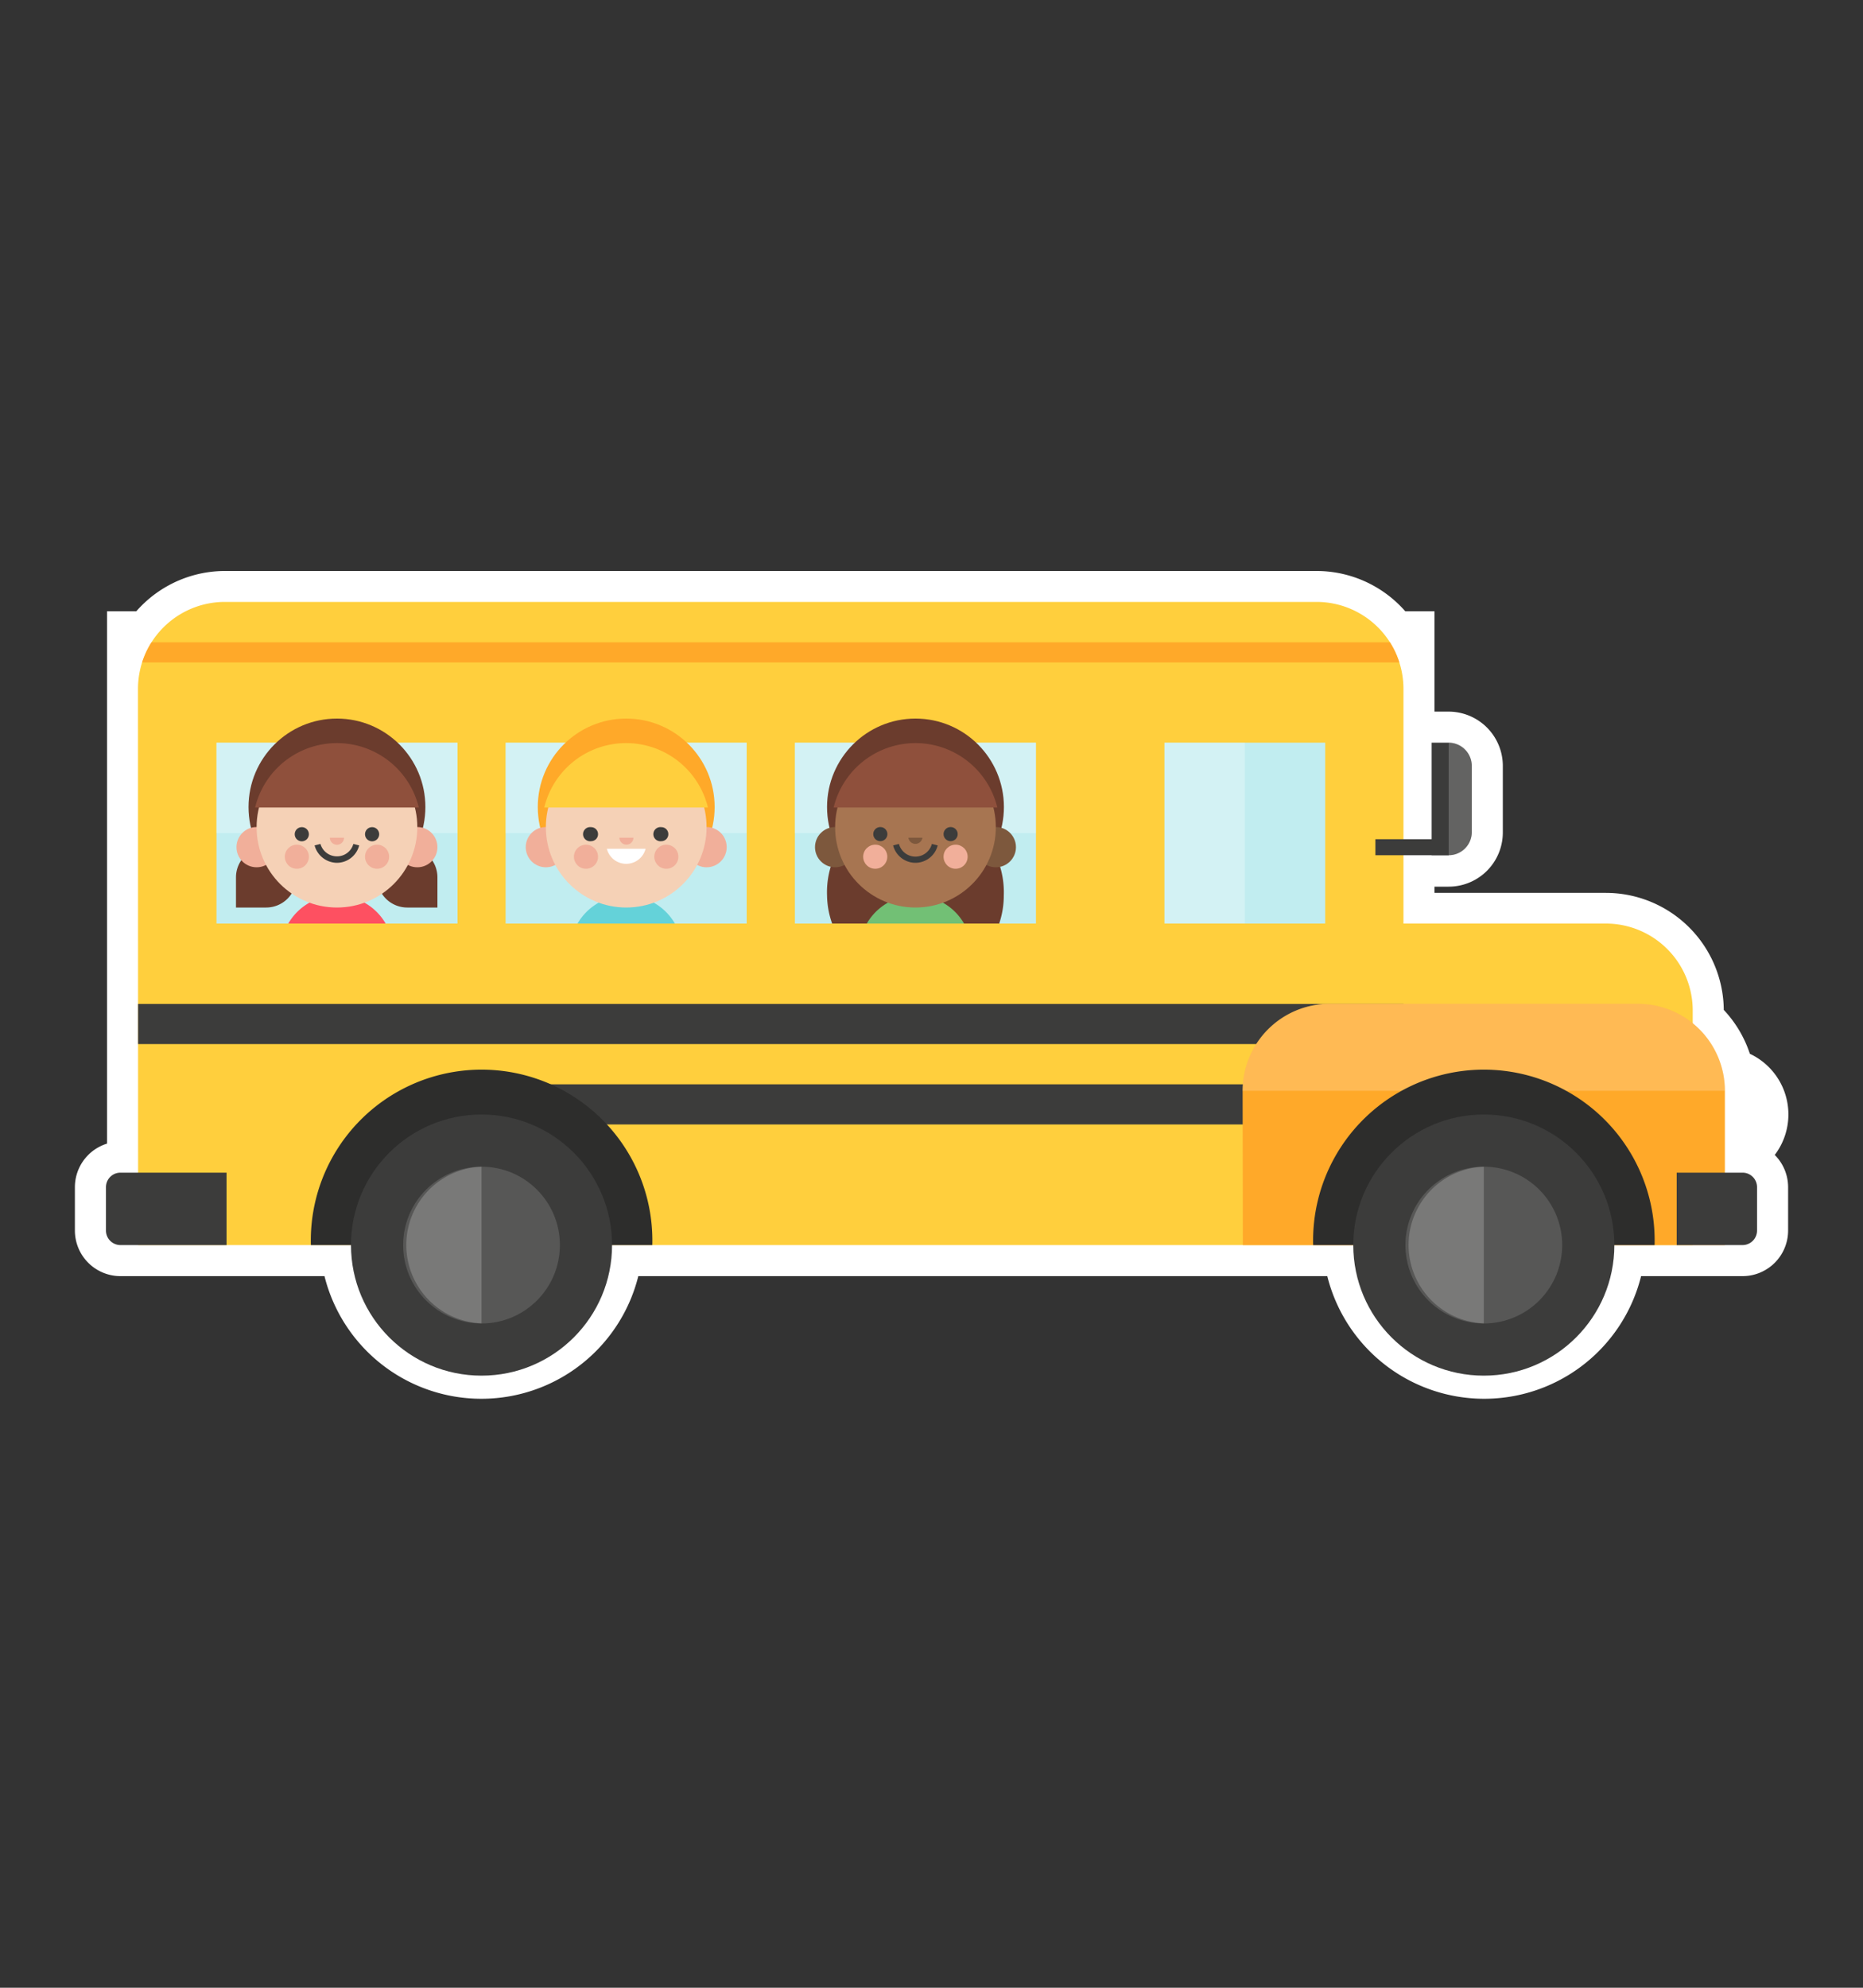 <svg id="यात्री" xmlns="http://www.w3.org/2000/svg" xmlns:xlink="http://www.w3.org/1999/xlink" viewBox="0 0 150 160"><rect x="0" y="0" width="150" height="160" fill="#333333" stroke="none"/><defs><style>.cls-1{fill:none;}.cls-12,.cls-2,.cls-3,.cls-8{fill:#fff;}.cls-2{stroke:#fff;stroke-miterlimit:10;stroke-width:5px;}.cls-4{fill:#ffcf3d;}.cls-5{clip-path:url(#clip-path);}.cls-6{fill:#ffa929;}.cls-7{fill:#3c3c3b;}.cls-8{opacity:0.2;}.cls-9{fill:#2d2d2c;}.cls-10{fill:#575756;}.cls-11{fill:#c1edf0;}.cls-12{opacity:0.3;}.cls-13{fill:#fe5061;}.cls-14{fill:#6b3c2d;}.cls-15{fill:#f1af9a;}.cls-16{fill:#f5d1b6;}.cls-17{fill:#8f503c;}.cls-18{fill:#64d2d9;}.cls-19{fill:#72c075;}.cls-20{fill:#7d583d;}.cls-21{fill:#a77551;}</style><clipPath id="clip-path"><path class="cls-1" d="M11.12,100.22H113V55.45a7,7,0,0,0-7-7H18.11a7,7,0,0,0-7,7Z"/></clipPath></defs><path class="cls-2" d="M140.3,94.39h-1.42V92.58a2.89,2.89,0,0,0-.08-5.76,7,7,0,0,0-2.51-4.45v-1a7,7,0,0,0-7-7H113v-5.5h3.63A1.86,1.86,0,0,0,118.5,67V61.65a1.87,1.87,0,0,0-1.86-1.87h-1.37v7.77H113V55.45a6.84,6.84,0,0,0-.34-2.13H113V51.7h-1.1A7,7,0,0,0,106,48.46H18.11a7,7,0,0,0-5.89,3.24h-1.1v1.62h.33a7.14,7.14,0,0,0-.33,2.13V94.39H9.7a1.17,1.17,0,0,0-1.17,1.17v3.49a1.17,1.17,0,0,0,1.17,1.17H28.26a10.52,10.52,0,0,0,21,0H109a10.52,10.52,0,0,0,21,0H140.3a1.17,1.17,0,0,0,1.17-1.17V95.56A1.17,1.17,0,0,0,140.3,94.39Z"/><path class="cls-3" d="M135,92.61h3.56a2.91,2.91,0,0,0,2.91-2.91h0a2.91,2.91,0,0,0-2.91-2.91H135Z"/><path class="cls-4" d="M129.31,74.34H111.39v25.88h24.9V81.33A7,7,0,0,0,129.31,74.34Z"/><path class="cls-4" d="M11.12,100.22H113V55.45a7,7,0,0,0-7-7H18.11a7,7,0,0,0-7,7Z"/><g class="cls-5"><rect class="cls-6" x="11.12" y="51.7" width="101.89" height="1.62"/></g><rect class="cls-7" x="11.12" y="80.81" width="101.89" height="3.23"/><rect class="cls-7" x="38.77" y="87.28" width="74.23" height="3.23"/><path class="cls-6" d="M100.07,100.22h38.81V87.8a7,7,0,0,0-7-7H107.05a7,7,0,0,0-7,7Z"/><path class="cls-8" d="M138.88,87.8a7,7,0,0,0-7-7H107.05a7,7,0,0,0-7,7Z"/><path class="cls-9" d="M52.52,100.22a13.75,13.75,0,1,0-27.49,0Z"/><circle class="cls-7" cx="38.77" cy="100.22" r="10.51"/><circle class="cls-10" cx="38.77" cy="100.22" r="6.31"/><path class="cls-8" d="M38.77,93.91a6.31,6.31,0,0,0,0,12.61Z"/><path class="cls-9" d="M133.22,100.22a13.75,13.75,0,1,0-27.49,0Z"/><circle class="cls-7" cx="119.47" cy="100.22" r="10.51"/><path class="cls-10" d="M119.47,93.91a6.31,6.31,0,1,0,6.31,6.31A6.31,6.31,0,0,0,119.47,93.91Z"/><path class="cls-8" d="M119.47,93.91a6.31,6.31,0,0,0,0,12.61Z"/><path class="cls-7" d="M9.7,100.22h8.54V94.39H9.7a1.17,1.17,0,0,0-1.17,1.17v3.49A1.17,1.17,0,0,0,9.7,100.22Z"/><path class="cls-7" d="M135,100.22h5.3a1.17,1.17,0,0,0,1.17-1.17V95.56a1.17,1.17,0,0,0-1.17-1.17H135Z"/><rect class="cls-11" x="93.76" y="59.78" width="12.94" height="14.56"/><rect class="cls-12" x="93.76" y="59.78" width="6.47" height="14.56"/><rect class="cls-11" x="64" y="59.78" width="19.41" height="14.56"/><rect class="cls-12" x="64" y="59.78" width="19.41" height="7.28"/><rect class="cls-11" x="40.71" y="59.78" width="19.41" height="14.56"/><rect class="cls-12" x="40.71" y="59.78" width="19.41" height="7.28"/><rect class="cls-11" x="17.43" y="59.78" width="19.41" height="14.56"/><rect class="cls-12" x="17.43" y="59.78" width="19.41" height="7.28"/><rect class="cls-7" x="110.74" y="67.55" width="5.9" height="1.29"/><path class="cls-7" d="M115.27,68.84h1.37A1.86,1.86,0,0,0,118.5,67V61.65a1.87,1.87,0,0,0-1.86-1.87h-1.37Z"/><path class="cls-8" d="M116.64,68.84A1.86,1.86,0,0,0,118.5,67V61.65a1.87,1.87,0,0,0-1.86-1.87Z"/><path class="cls-13" d="M31.05,74.34a4.53,4.53,0,0,0-7.84,0Z"/><path class="cls-14" d="M19,73.05h2.43A2.43,2.43,0,1,0,19,70.62Z"/><path class="cls-14" d="M35.22,73.05H32.79a2.43,2.43,0,1,1,2.43-2.43Z"/><circle class="cls-14" cx="27.13" cy="64.96" r="7.12"/><circle class="cls-15" cx="33.6" cy="68.19" r="1.62"/><circle class="cls-15" cx="20.66" cy="68.19" r="1.62"/><circle class="cls-16" cx="27.13" cy="66.58" r="6.47"/><path class="cls-17" d="M20.54,65H33.72a6.78,6.78,0,0,0-13.18,0Z"/><path class="cls-7" d="M27.13,69.45a1.88,1.88,0,0,1-1.8-1.4l.47-.12a1.38,1.38,0,0,0,1.33,1,1.36,1.36,0,0,0,1.32-1l.47.12A1.86,1.86,0,0,1,27.13,69.45Z"/><circle class="cls-15" cx="30.36" cy="68.96" r="0.97"/><circle class="cls-15" cx="23.9" cy="68.96" r="0.97"/><path class="cls-7" d="M24.87,67.14a.57.57,0,1,1-.57-.56A.57.57,0,0,1,24.87,67.14Z"/><path class="cls-7" d="M30.53,67.14a.57.57,0,1,1-.57-.56A.57.57,0,0,1,30.53,67.14Z"/><path class="cls-15" d="M27.7,67.43a.57.57,0,0,1-1.14,0Z"/><path class="cls-18" d="M54.34,74.34a4.53,4.53,0,0,0-7.84,0Z"/><circle class="cls-6" cx="50.42" cy="64.96" r="7.12"/><circle class="cls-15" cx="56.89" cy="68.19" r="1.62"/><circle class="cls-15" cx="43.95" cy="68.19" r="1.62"/><circle class="cls-16" cx="50.42" cy="66.58" r="6.47"/><path class="cls-4" d="M43.83,65H57a6.78,6.78,0,0,0-13.18,0Z"/><path class="cls-3" d="M48.86,68.32a1.61,1.61,0,0,0,3.12,0Z"/><circle class="cls-15" cx="53.65" cy="68.96" r="0.97"/><circle class="cls-15" cx="47.18" cy="68.96" r="0.97"/><path class="cls-7" d="M48.15,67.14a.56.56,0,0,1-.56.57.57.57,0,1,1,0-1.13A.56.56,0,0,1,48.15,67.14Z"/><path class="cls-7" d="M53.81,67.14a.56.56,0,0,1-.56.57.57.57,0,1,1,0-1.13A.56.56,0,0,1,53.81,67.14Z"/><path class="cls-15" d="M51,67.43a.56.56,0,0,1-.56.56.57.57,0,0,1-.57-.56Z"/><path class="cls-14" d="M80.45,74.34a7,7,0,0,0,.37-2.26,7.12,7.12,0,1,0-14.23,0A7,7,0,0,0,67,74.34Z"/><circle class="cls-14" cx="73.71" cy="64.96" r="7.12"/><path class="cls-19" d="M77.62,74.34a4.52,4.52,0,0,0-7.83,0Z"/><circle class="cls-20" cx="80.18" cy="68.19" r="1.62"/><circle class="cls-20" cx="67.24" cy="68.19" r="1.62"/><circle class="cls-21" cx="73.71" cy="66.58" r="6.47"/><path class="cls-17" d="M67.12,65H80.3a6.78,6.78,0,0,0-13.18,0Z"/><path class="cls-7" d="M73.71,69.45a1.86,1.86,0,0,1-1.8-1.4l.47-.12a1.37,1.37,0,0,0,2.65,0l.47.12A1.86,1.86,0,0,1,73.71,69.45Z"/><circle class="cls-15" cx="76.94" cy="68.96" r="0.97"/><circle class="cls-15" cx="70.47" cy="68.96" r="0.97"/><circle class="cls-7" cx="70.88" cy="67.14" r="0.57"/><circle class="cls-7" cx="76.54" cy="67.14" r="0.57"/><path class="cls-20" d="M74.27,67.43a.57.57,0,0,1-1.13,0Z"/></svg>